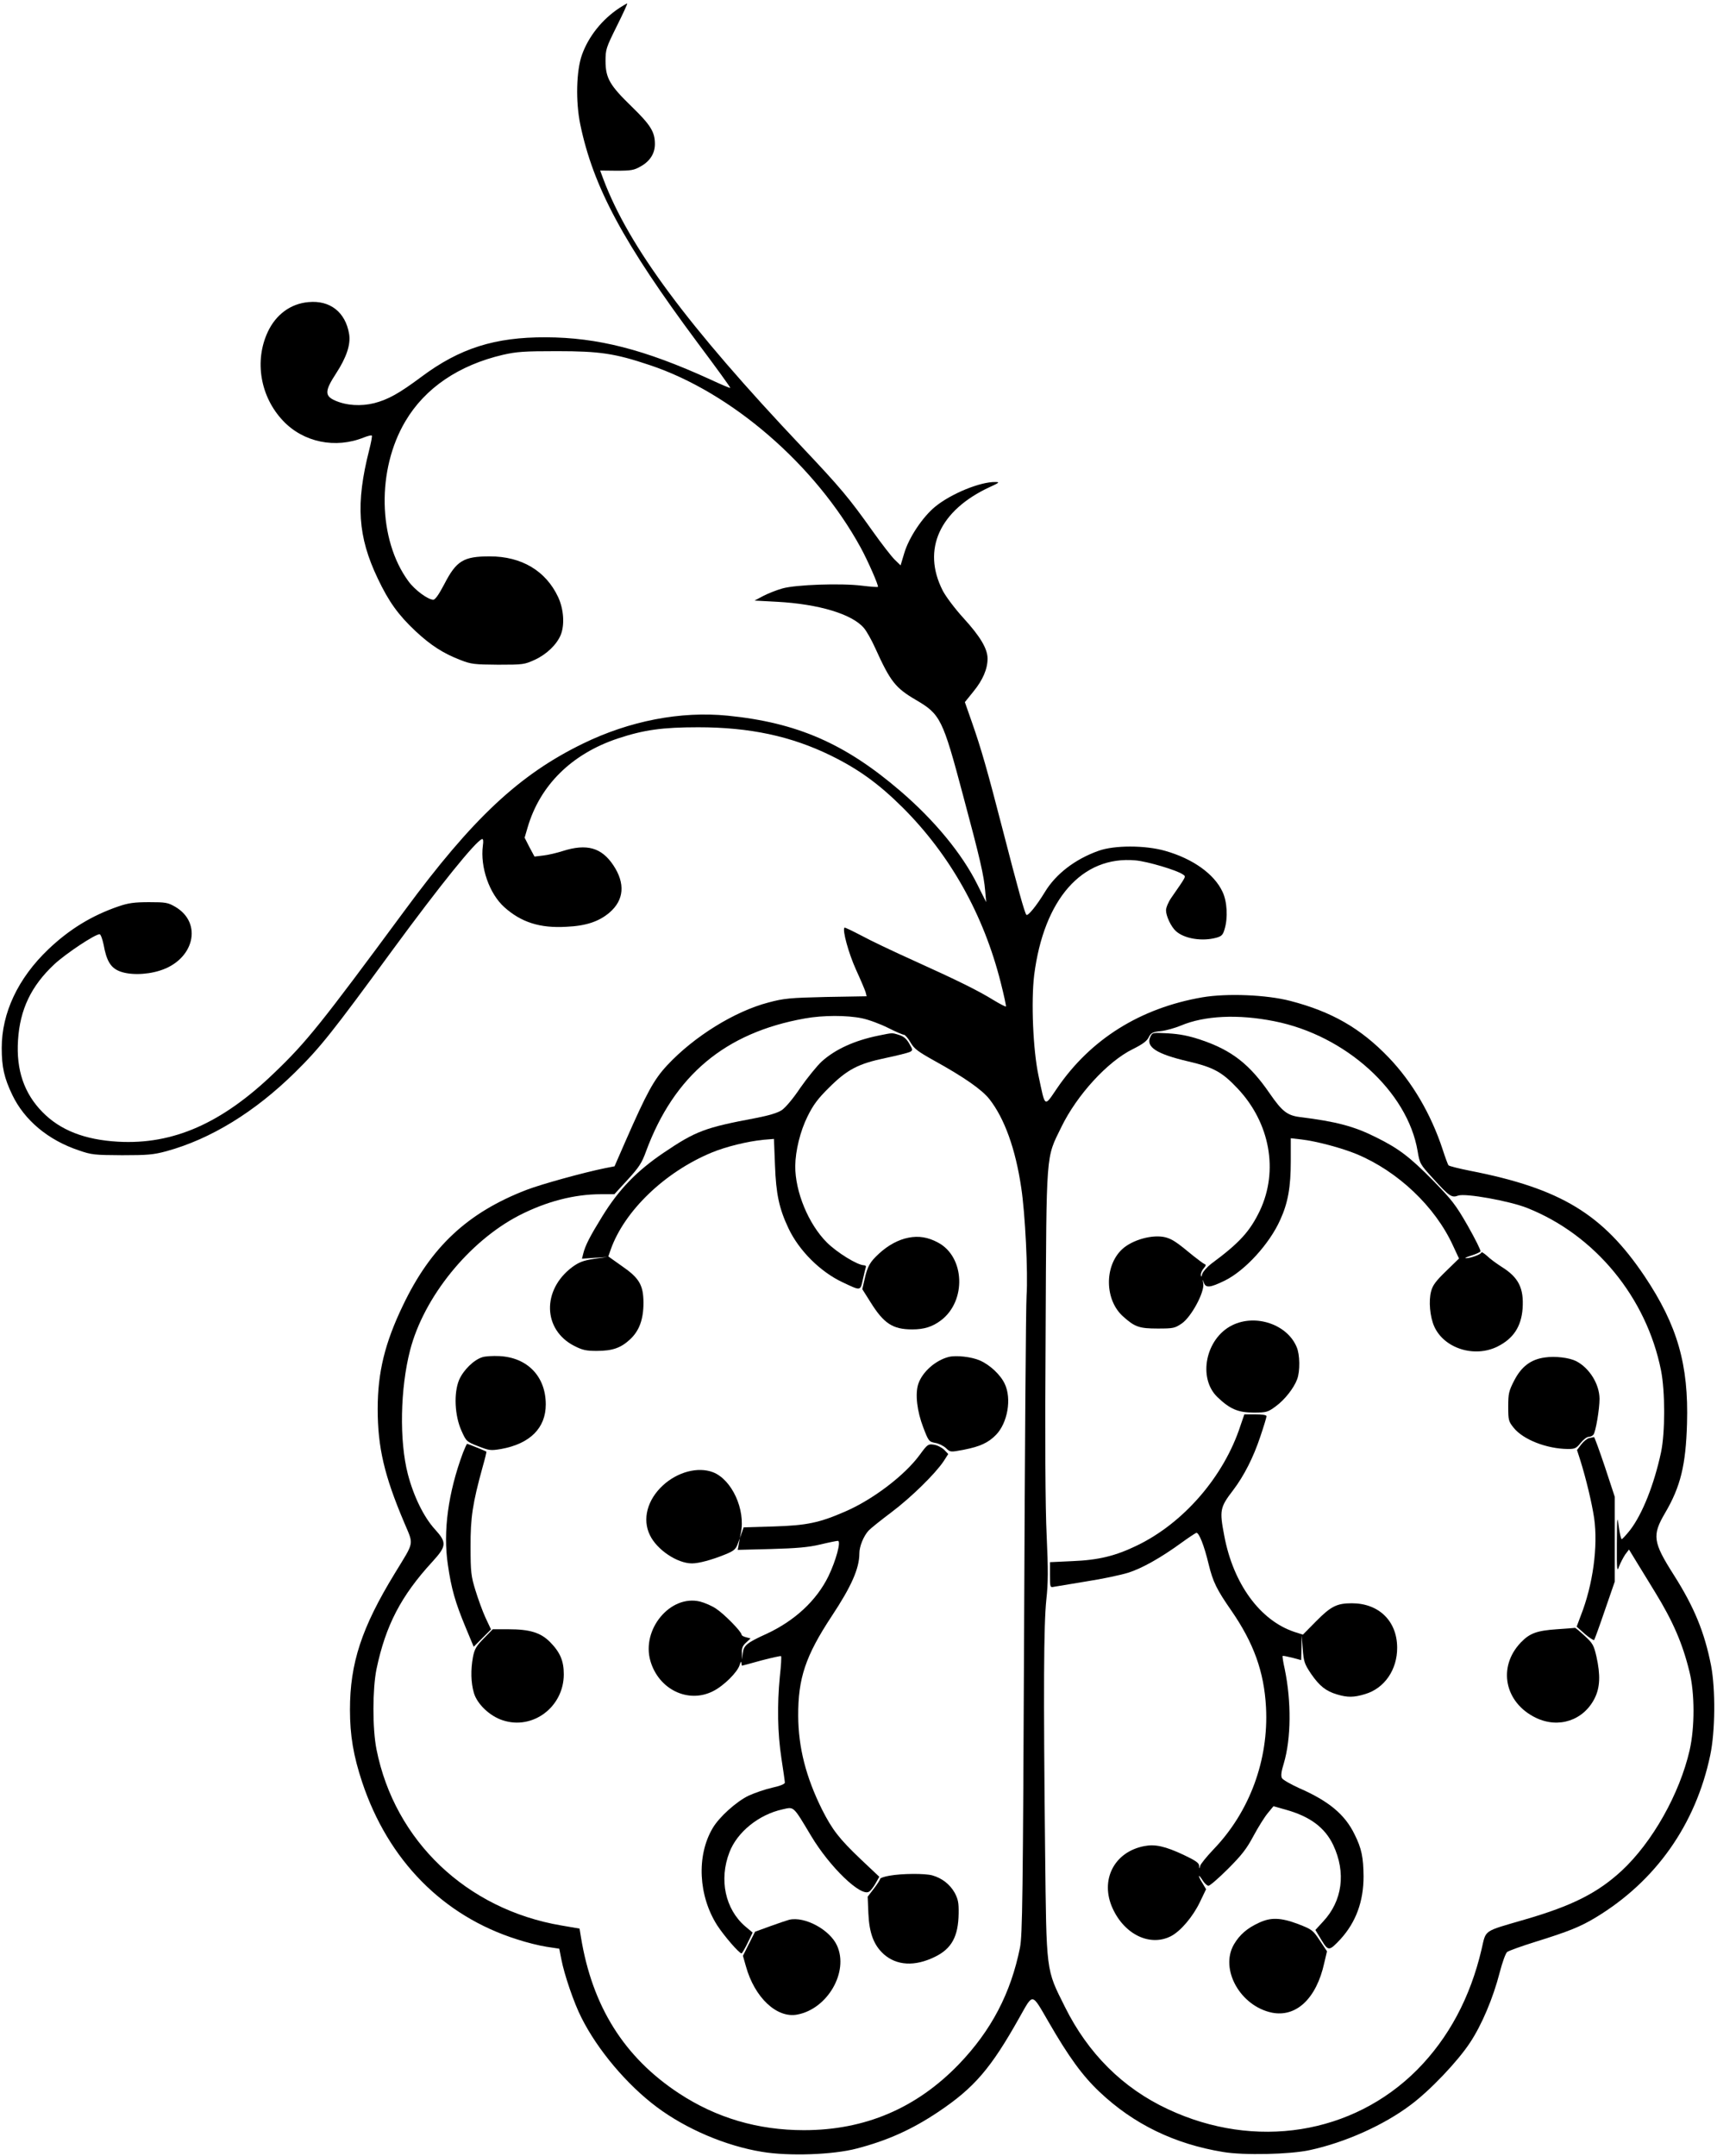 <?xml version="1.0" standalone="no"?>
<!DOCTYPE svg PUBLIC "-//W3C//DTD SVG 20010904//EN"
 "http://www.w3.org/TR/2001/REC-SVG-20010904/DTD/svg10.dtd">
<svg version="1.0" xmlns="http://www.w3.org/2000/svg"
 width="991pt" height="1244pt" viewBox="0 0 991 1244"
 preserveAspectRatio="xMidYMid meet">

<g transform="translate(0,1244) scale(0.1,-0.1)"
fill="#000000" stroke="none">
<path d="M3575 12394 c-100 -66 -178 -164 -216 -270 -33 -92 -37 -270 -10
-401 75 -362 249 -685 679 -1263 105 -140 189 -256 187 -258 -2 -2 -54 20
-116 49 -379 173 -650 242 -949 243 -294 1 -497 -63 -719 -229 -129 -96 -191
-130 -271 -151 -77 -19 -160 -14 -226 15 -61 27 -60 56 6 157 60 92 85 167 75
227 -21 126 -110 196 -235 184 -102 -9 -187 -71 -234 -171 -79 -168 -44 -375
88 -514 117 -124 302 -162 466 -96 23 9 43 14 46 11 3 -2 -4 -40 -15 -83 -79
-310 -66 -500 49 -741 64 -135 119 -211 218 -304 89 -83 161 -129 260 -167 61
-24 80 -26 217 -27 145 0 152 1 213 29 67 31 125 87 148 142 24 58 18 150 -15
220 -71 151 -211 234 -394 234 -152 0 -193 -25 -263 -161 -31 -59 -52 -89 -63
-89 -31 0 -107 56 -144 107 -176 240 -183 644 -17 923 113 191 307 323 563
383 80 18 121 21 312 21 246 0 334 -13 534 -80 473 -157 958 -577 1219 -1054
42 -77 105 -221 99 -226 -2 -2 -44 1 -93 7 -119 15 -381 6 -458 -16 -33 -9
-83 -29 -110 -43 l-51 -27 130 -7 c241 -13 433 -71 501 -151 15 -17 45 -70 66
-117 87 -192 116 -229 234 -298 142 -83 155 -109 272 -549 99 -368 121 -466
128 -551 l6 -67 -51 102 c-88 177 -247 370 -444 539 -319 274 -596 395 -997
435 -272 27 -566 -30 -835 -161 -368 -179 -638 -432 -1030 -964 -483 -654
-565 -757 -752 -936 -302 -291 -584 -415 -902 -397 -192 11 -333 66 -436 171
-106 108 -152 243 -141 414 11 178 76 314 210 439 67 62 234 173 261 173 6 0
16 -27 23 -60 16 -90 39 -130 86 -151 55 -25 156 -25 238 1 198 61 250 274 90
368 -43 25 -56 27 -152 27 -85 0 -119 -5 -175 -24 -155 -53 -284 -132 -406
-248 -175 -167 -269 -367 -269 -569 0 -110 14 -173 61 -271 70 -146 207 -261
384 -320 74 -26 92 -27 250 -28 147 0 181 3 255 23 256 70 510 226 742 454
146 144 211 225 566 710 274 373 476 623 514 637 7 2 9 -11 5 -38 -16 -124 37
-277 124 -355 97 -87 205 -122 358 -113 113 5 188 30 249 82 84 72 92 168 22
273 -68 102 -153 126 -292 82 -34 -11 -85 -23 -113 -26 l-50 -6 -29 54 -28 55
17 58 c71 244 254 425 520 514 151 50 257 65 465 65 297 0 536 -51 765 -163
161 -79 277 -163 416 -301 273 -273 466 -616 565 -1009 19 -74 32 -136 30
-138 -2 -2 -34 14 -70 36 -91 56 -204 112 -456 226 -118 53 -257 119 -308 147
-52 27 -95 48 -98 46 -13 -14 24 -148 66 -241 27 -59 52 -118 56 -131 l6 -24
-234 -4 c-211 -5 -243 -8 -333 -32 -195 -51 -429 -196 -584 -362 -77 -83 -117
-156 -242 -441 l-62 -142 -56 -11 c-123 -25 -366 -92 -452 -125 -340 -131
-552 -329 -713 -666 -105 -218 -146 -387 -146 -598 0 -221 38 -384 152 -653
57 -136 62 -106 -53 -295 -192 -314 -259 -519 -259 -787 0 -149 20 -266 70
-417 150 -451 466 -773 894 -908 54 -18 131 -37 171 -43 l73 -11 12 -61 c17
-89 73 -253 116 -337 93 -186 263 -387 434 -515 171 -128 400 -225 608 -259
155 -26 411 -17 547 19 177 46 319 110 470 211 209 140 304 251 469 545 81
143 69 145 169 -27 116 -201 195 -309 292 -401 197 -187 434 -302 715 -348
118 -20 387 -14 500 11 204 44 427 144 581 260 112 83 271 250 343 359 68 102
134 258 172 406 15 58 34 111 43 118 9 7 81 33 161 58 196 61 262 88 350 141
346 209 577 536 661 936 29 137 31 379 5 517 -38 193 -97 337 -215 523 -121
190 -126 229 -51 357 90 153 120 277 127 516 10 340 -55 567 -245 851 -241
358 -484 506 -1006 608 -65 13 -122 27 -126 32 -3 4 -19 46 -34 93 -67 203
-175 387 -310 528 -162 169 -329 265 -568 327 -138 36 -366 45 -508 21 -359
-62 -646 -242 -839 -525 -75 -110 -67 -115 -107 73 -32 150 -43 430 -25 580
56 439 277 690 585 662 69 -6 240 -57 273 -81 19 -14 24 -4 -66 -134 -17 -24
-31 -57 -31 -73 0 -33 29 -95 57 -120 48 -44 152 -61 234 -38 30 8 38 17 47
49 20 65 15 160 -12 216 -48 103 -172 191 -331 236 -116 33 -294 33 -385 0
-135 -48 -247 -134 -310 -239 -47 -77 -97 -139 -106 -130 -10 11 -50 155 -134
481 -93 360 -127 478 -181 632 l-40 114 50 62 c54 66 81 130 81 189 0 57 -42
128 -140 235 -50 55 -103 126 -119 158 -121 237 -18 463 272 597 55 25 59 29
32 29 -86 2 -255 -67 -347 -142 -73 -60 -152 -178 -179 -269 l-21 -70 -35 34
c-18 18 -75 91 -126 163 -138 194 -185 250 -407 485 -663 701 -1000 1156
-1147 1545 l-19 51 95 -1 c84 0 101 3 139 25 54 30 82 75 82 129 0 70 -25 110
-134 216 -127 123 -150 164 -151 261 0 69 3 78 65 203 36 72 63 131 60 131 -3
0 -23 -12 -45 -26z m1400 -5829 c39 -8 106 -33 150 -55 44 -22 85 -40 92 -40
7 0 24 -20 38 -44 21 -37 43 -53 138 -106 170 -94 274 -166 318 -222 86 -110
150 -285 183 -509 23 -147 40 -494 31 -624 -4 -60 -10 -913 -14 -1895 -7
-1592 -10 -1794 -24 -1867 -53 -263 -165 -477 -352 -672 -245 -254 -542 -381
-895 -381 -266 0 -506 71 -722 213 -316 208 -500 502 -565 901 l-8 49 -105 18
c-547 93 -962 488 -1067 1016 -24 121 -23 349 0 463 53 253 142 423 322 619
83 91 85 111 15 188 -64 70 -123 191 -156 318 -50 193 -44 495 13 715 79 306
339 627 628 777 158 81 319 123 474 123 l77 0 77 84 c65 71 82 97 106 164 162
437 456 684 916 766 106 19 243 19 330 1z m2380 -17 c411 -81 769 -405 827
-749 12 -72 14 -76 88 -157 95 -105 109 -114 146 -100 41 15 298 -31 400 -72
391 -156 687 -516 771 -937 24 -121 24 -358 0 -472 -40 -186 -107 -355 -178
-448 -23 -29 -45 -53 -49 -53 -4 0 -12 33 -17 73 -9 66 -10 58 -11 -98 -1
-156 1 -167 13 -132 8 21 24 51 35 68 l22 29 47 -77 c26 -43 73 -118 103 -168
104 -169 160 -299 199 -460 31 -124 31 -321 1 -453 -58 -252 -215 -531 -393
-696 -139 -128 -286 -202 -559 -281 -243 -71 -222 -56 -249 -172 -65 -278
-190 -511 -371 -694 -372 -374 -936 -464 -1439 -228 -260 121 -461 321 -595
591 -110 220 -106 191 -114 901 -10 924 -8 1304 7 1447 11 100 11 173 2 370
-8 163 -10 555 -6 1175 5 1055 1 999 90 1181 90 186 268 380 413 451 56 28 81
46 92 68 13 26 22 31 70 36 30 3 82 18 116 32 135 57 329 67 539 25z"/>
<path d="M5070 6465 c-137 -28 -248 -78 -327 -149 -28 -26 -83 -94 -123 -151
-42 -63 -86 -115 -108 -130 -24 -16 -75 -31 -147 -45 -298 -56 -348 -75 -535
-201 -155 -105 -258 -211 -354 -367 -71 -115 -98 -167 -110 -216 l-7 -28 73 5
73 5 -77 -11 c-63 -10 -86 -19 -126 -48 -175 -132 -169 -361 12 -454 49 -25
70 -29 130 -29 91 0 139 17 192 66 54 50 78 116 78 213 -1 101 -24 141 -124
210 l-79 56 14 40 c79 223 312 447 582 559 81 34 208 65 299 74 l61 5 6 -152
c6 -166 24 -250 78 -364 61 -129 184 -251 312 -311 106 -50 102 -51 117 15 7
32 15 64 17 71 3 6 -1 12 -10 12 -37 0 -156 73 -215 132 -106 106 -183 293
-182 441 1 88 29 202 71 286 32 65 59 102 123 165 106 106 170 139 328 172 67
14 130 30 140 35 17 9 17 12 -4 48 -16 28 -33 42 -59 50 -42 13 -35 13 -119
-4z"/>
<path d="M5243 5299 c-57 -11 -117 -43 -170 -92 -53 -49 -66 -73 -83 -148
l-13 -57 48 -76 c76 -122 128 -156 240 -156 69 0 117 15 167 53 147 112 137
366 -18 448 -57 31 -112 40 -171 28z"/>
<path d="M2785 4610 c-50 -15 -110 -74 -135 -131 -32 -76 -26 -207 14 -295 27
-60 29 -62 96 -88 64 -25 72 -26 132 -16 167 30 258 121 258 257 0 161 -105
271 -268 279 -37 2 -81 -1 -97 -6z"/>
<path d="M5475 4611 c-77 -20 -152 -87 -175 -156 -19 -58 -7 -158 29 -251 30
-79 33 -82 69 -89 20 -3 48 -17 62 -30 25 -24 25 -24 104 -9 92 18 140 40 184
85 68 69 92 210 51 295 -24 52 -86 110 -144 135 -48 21 -137 31 -180 20z"/>
<path d="M2672 4058 c-85 -229 -116 -453 -87 -646 20 -139 43 -218 102 -360
l47 -113 50 50 50 50 -32 68 c-17 37 -43 109 -58 158 -25 81 -28 105 -28 250
-1 169 12 252 69 459 14 49 24 90 22 91 -8 5 -107 45 -111 45 -2 0 -13 -24
-24 -52z"/>
<path d="M5309 4047 c-87 -119 -270 -258 -429 -327 -151 -66 -223 -81 -416
-87 l-172 -5 -11 -32 -11 -31 6 30 c28 135 -52 309 -161 351 -87 33 -204 2
-289 -76 -90 -83 -120 -195 -75 -287 41 -85 158 -163 243 -163 39 0 114 20
190 51 50 20 62 30 73 59 l13 35 -6 -34 -6 -33 193 5 c147 4 216 10 283 26 50
12 95 21 102 21 20 0 -11 -114 -55 -205 -69 -140 -194 -256 -358 -332 -113
-51 -131 -67 -136 -111 l-4 -37 -1 37 c-2 28 4 43 24 61 l26 24 -26 7 c-14 3
-26 10 -26 15 0 17 -100 119 -146 149 -24 17 -67 35 -94 42 -171 41 -339 -161
-286 -343 48 -165 219 -247 362 -174 62 31 141 110 153 151 5 17 10 23 10 14
1 -10 2 -18 4 -18 1 0 51 13 111 30 61 16 112 27 114 25 3 -3 0 -56 -7 -118
-16 -166 -13 -325 9 -471 11 -71 20 -134 20 -141 0 -8 -30 -20 -73 -29 -40 -9
-101 -30 -136 -46 -71 -34 -171 -124 -208 -188 -94 -159 -82 -391 27 -561 40
-61 126 -161 140 -161 3 0 19 27 35 60 l29 60 -43 36 c-115 99 -152 269 -91
427 44 116 169 218 307 248 67 15 59 23 165 -154 108 -180 287 -352 334 -321
9 5 25 26 37 47 l22 39 -107 101 c-125 119 -164 170 -223 286 -93 187 -137
358 -138 541 -1 217 42 346 193 575 114 172 160 276 160 363 0 40 24 99 53
131 12 13 72 61 132 106 113 85 252 221 301 294 l27 42 -24 25 c-14 13 -41 27
-60 29 -32 5 -37 1 -80 -58z"/>
<path d="M2792 2987 c-43 -44 -53 -61 -62 -106 -14 -76 -12 -149 5 -208 19
-65 92 -134 166 -158 174 -58 353 77 353 265 0 78 -21 127 -80 187 -54 54
-117 73 -239 73 l-91 0 -52 -53z"/>
<path d="M5133 1618 c-29 -5 -53 -13 -53 -18 0 -5 -16 -30 -36 -56 l-36 -47 4
-96 c5 -114 31 -183 88 -235 75 -67 180 -73 296 -16 97 47 135 118 137 250 1
62 -3 82 -23 120 -28 49 -73 84 -129 100 -44 12 -177 11 -248 -2z"/>
<path d="M4555 1364 c-11 -3 -60 -19 -109 -37 l-88 -32 -35 -69 -35 -70 17
-60 c50 -181 179 -302 297 -279 175 33 298 247 229 398 -41 91 -186 170 -276
149z"/>
<path d="M6639 6457 c-26 -58 36 -98 220 -141 145 -34 195 -61 285 -157 186
-198 236 -473 128 -703 -58 -121 -118 -187 -282 -308 -24 -19 -47 -45 -51 -58
-5 -19 -7 -20 -8 -6 -1 11 7 28 17 39 13 15 14 21 4 24 -7 3 -35 24 -63 46
-98 81 -122 97 -161 108 -73 19 -192 -13 -252 -69 -104 -98 -100 -295 8 -389
66 -59 92 -68 198 -68 91 0 99 2 140 30 54 38 130 178 123 229 -4 27 -4 28 3
6 11 -32 36 -30 120 11 117 57 259 212 321 351 45 98 61 190 61 339 l0 132 61
-7 c87 -10 233 -49 320 -85 237 -99 452 -302 555 -527 l35 -75 -74 -72 c-59
-57 -78 -82 -87 -117 -15 -55 -7 -147 18 -203 57 -127 232 -182 365 -116 92
46 137 115 145 219 8 118 -23 180 -121 241 -28 18 -67 46 -84 63 -18 16 -33
25 -33 20 0 -11 -66 -35 -91 -33 -8 0 7 7 33 15 26 8 50 19 53 24 3 5 -30 71
-73 147 -71 124 -92 150 -203 264 -132 134 -197 183 -324 246 -129 65 -232 92
-441 118 -74 9 -104 33 -174 134 -117 171 -221 252 -400 312 -69 23 -120 33
-187 37 -92 5 -92 5 -104 -21z"/>
<path d="M7112 4794 c-154 -76 -200 -305 -85 -415 72 -69 120 -89 209 -89 74
0 82 3 127 36 51 37 105 105 124 157 17 46 16 142 -3 185 -54 131 -237 193
-372 126z"/>
<path d="M8916 4608 c-81 -11 -135 -53 -176 -132 -32 -62 -35 -77 -35 -152 0
-77 2 -85 31 -121 55 -69 191 -122 314 -123 40 0 48 4 73 35 15 19 36 35 46
35 10 0 23 6 28 13 13 17 35 147 35 207 -1 85 -58 177 -135 217 -40 20 -121
30 -181 21z"/>
<path d="M7159 4213 c-95 -291 -326 -558 -593 -688 -127 -62 -225 -86 -378
-92 l-128 -6 0 -74 c0 -71 1 -73 23 -68 12 2 96 16 187 31 91 14 199 37 241
50 80 25 190 87 308 173 40 29 78 54 85 57 15 6 46 -72 72 -181 25 -102 46
-145 130 -266 130 -188 190 -354 201 -559 16 -303 -94 -603 -303 -820 -39 -41
-74 -84 -77 -95 -4 -19 -5 -19 -6 1 -1 16 -21 30 -91 63 -105 49 -163 62 -225
50 -175 -33 -258 -197 -183 -360 69 -151 216 -221 336 -160 56 29 127 112 168
198 l35 73 -20 34 c-12 18 -21 37 -21 42 0 5 9 -6 20 -23 11 -18 27 -33 35
-33 8 0 59 44 113 98 79 79 107 115 147 190 28 52 65 111 83 132 l32 39 71
-20 c140 -39 226 -103 274 -204 75 -159 53 -323 -59 -442 l-44 -48 35 -58 c40
-65 44 -65 110 5 89 98 133 217 133 362 -1 110 -11 161 -52 243 -56 115 -149
192 -321 267 -48 22 -92 47 -98 57 -7 14 -4 38 11 86 42 142 44 356 5 544 -9
39 -14 73 -12 75 2 2 26 -3 55 -10 l52 -14 2 71 1 72 6 -80 c6 -73 10 -85 48
-142 49 -71 86 -100 150 -119 60 -18 97 -18 162 2 112 33 186 141 185 269 -1
153 -106 255 -262 255 -86 0 -121 -18 -205 -103 l-77 -78 -50 16 c-197 66
-352 277 -404 555 -28 146 -25 163 51 262 63 83 117 189 157 309 20 59 36 112
36 118 0 7 -23 11 -64 11 l-64 0 -23 -67z"/>
<path d="M9173 4143 c-12 -2 -33 -19 -46 -36 l-25 -33 19 -59 c33 -105 67
-247 80 -334 23 -164 -7 -384 -77 -562 l-24 -64 47 -42 c27 -23 51 -38 54 -35
3 4 31 81 62 172 l57 165 0 245 0 244 -57 173 c-32 95 -60 172 -63 172 -3 -1
-15 -4 -27 -6z"/>
<path d="M8985 3040 c-115 -8 -156 -23 -207 -76 -136 -142 -94 -348 87 -435
131 -63 275 -15 339 113 31 62 34 134 10 241 -15 65 -21 76 -68 119 -28 26
-53 47 -56 46 -3 -1 -50 -4 -105 -8z"/>
<path d="M7265 1346 c-67 -31 -110 -68 -143 -124 -83 -143 36 -356 219 -394
140 -28 257 81 302 286 l16 68 -42 63 c-40 60 -45 63 -124 94 -101 38 -159 40
-228 7z"/>
</g>
</svg>
